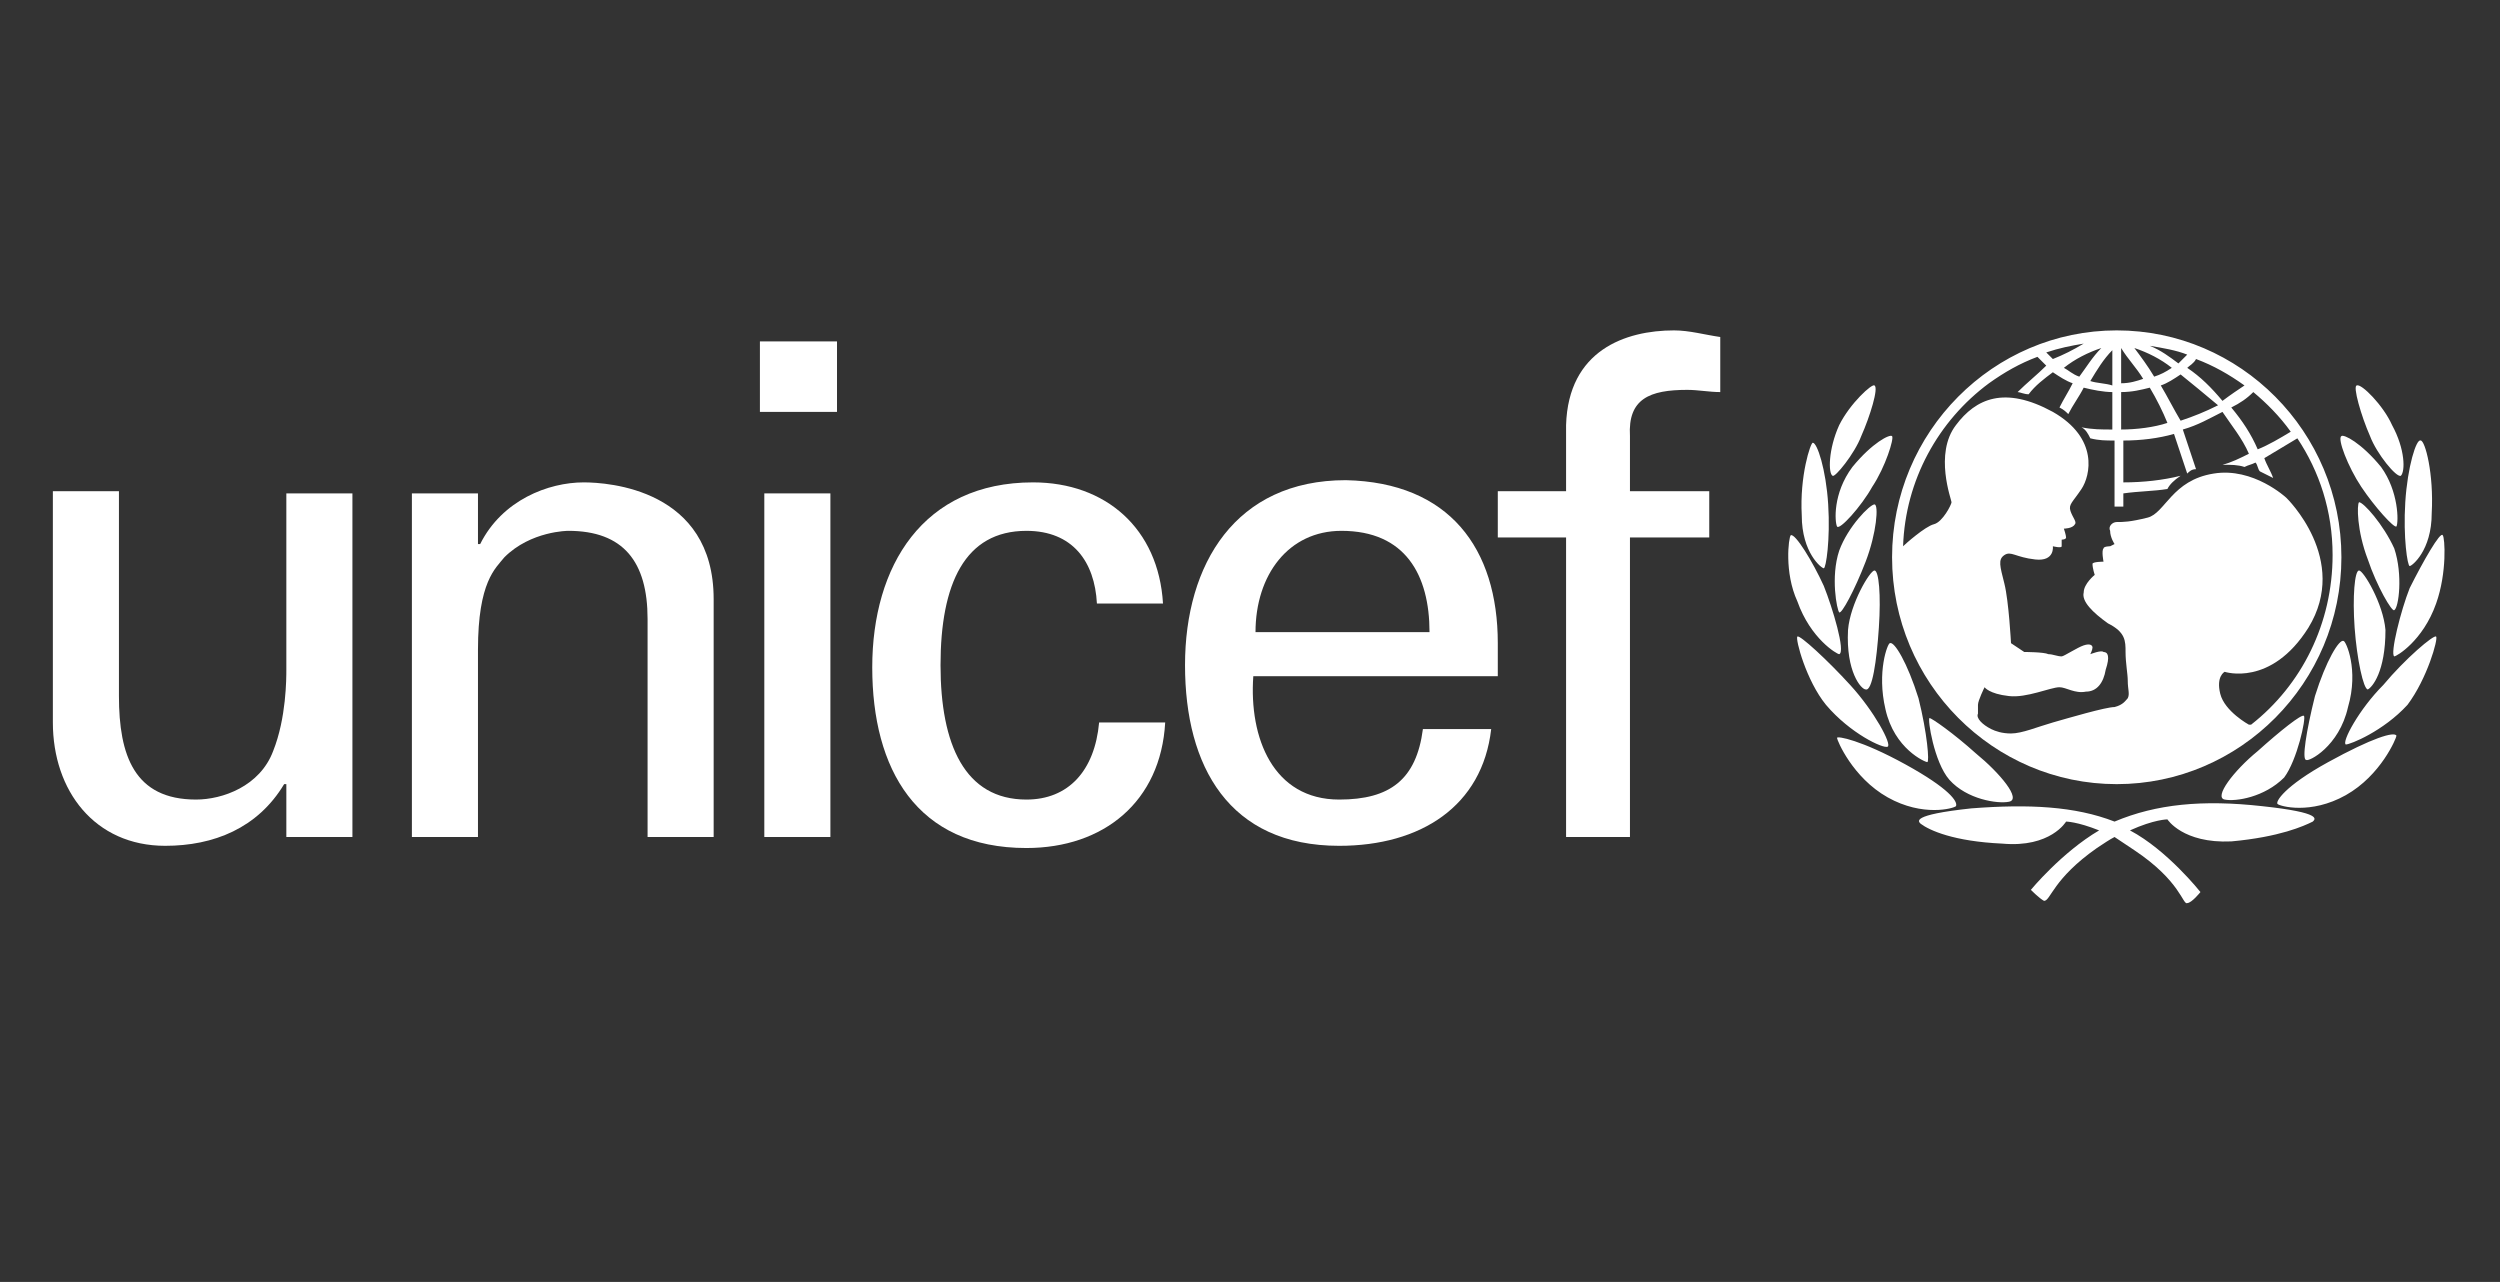 <?xml version="1.0" encoding="utf-8"?>
<!-- Generator: Adobe Illustrator 19.1.0, SVG Export Plug-In . SVG Version: 6.00 Build 0)  -->
<svg version="1.1" id="Layer_1" xmlns="http://www.w3.org/2000/svg" xmlns:xlink="http://www.w3.org/1999/xlink" x="0px" y="0px"
	 viewBox="0 0 113.5 58.2" style="enable-background:new 0 0 113.5 58.2;" xml:space="preserve">
<rect x="0" y="0" width="113.5" height="58.2" fill="#333333" stroke="none"/>
<style type="text/css">
	.st0{fill:#FFFFFF;}
	.st1{fill-rule:evenodd;clip-rule:evenodd;fill:#FFFFFF;}
</style>
<g>
	<path class="st0" d="M94.6,15.6c-0.6,0.1-1.1,0.2-1.7,0.4c0.1,0.1,0.2,0.2,0.3,0.3C93.7,16.1,94.1,15.9,94.6,15.6z M104,19.6
		c-0.5-0.7-1.1-1.3-1.7-1.8c-0.3,0.3-0.6,0.5-1,0.7c0.5,0.6,0.9,1.2,1.2,1.9C103,20.2,103.5,19.9,104,19.6z M101.9,17.5
		c-0.7-0.5-1.4-0.9-2.2-1.2c-0.1,0.2-0.3,0.3-0.4,0.4c0.6,0.4,1.1,0.9,1.6,1.5C101.3,17.9,101.6,17.7,101.9,17.5z M99.3,16.1
		c-0.5-0.2-1.1-0.3-1.7-0.4c0.5,0.2,0.9,0.5,1.3,0.8C99.1,16.3,99.2,16.2,99.3,16.1z M96.1,15c5.6,0,10.2,4.6,10.2,10.3
		c0,5.7-4.6,10.3-10.2,10.3c-5.6,0-10.2-4.6-10.2-10.3C85.9,19.6,90.5,15,96.1,15z M97.8,17.1c0.3-0.1,0.5-0.2,0.8-0.4
		c-0.5-0.4-1.1-0.7-1.7-0.9C97.2,16.2,97.5,16.6,97.8,17.1z M96.3,17.4c0.4,0,0.7-0.1,1-0.2c-0.3-0.5-0.7-0.9-1-1.4V17.4z
		 M97.6,17.6c-0.4,0.1-0.8,0.2-1.3,0.2v1.7c0.7,0,1.5-0.1,2.1-0.3C98.2,18.7,97.9,18.1,97.6,17.6z M99,17c-0.3,0.2-0.6,0.4-0.9,0.5
		c0.3,0.5,0.6,1.1,0.9,1.6c0.6-0.2,1.1-0.4,1.7-0.7C100.1,17.9,99.5,17.4,99,17z M94.4,17.1c0.3-0.4,0.6-0.9,1-1.3
		c-0.6,0.2-1.2,0.5-1.7,0.9C93.9,16.8,94.1,17,94.4,17.1z M95.9,15.9c-0.4,0.4-0.7,0.9-1,1.4c0.3,0.1,0.7,0.1,1,0.2V15.9z
		 M90.4,33.1c0.2,0.1,0.5,0.2,0.9,0.2c0.5,0,1.2-0.3,1.9-0.5c0.7-0.2,2.4-0.7,2.8-0.7c0.4-0.1,0.5-0.3,0.6-0.4c0.1-0.2,0-0.4,0-0.8
		c0-0.3-0.1-0.8-0.1-1.3c0-0.5,0-0.9-0.8-1.3c-0.7-0.5-1.2-1-1.1-1.4c0-0.4,0.5-0.8,0.5-0.8s-0.1-0.3-0.1-0.5c0-0.1,0.5-0.1,0.5-0.1
		s-0.1-0.5,0-0.6c0-0.1,0.3-0.1,0.3-0.1l0.2-0.1c0,0-0.2-0.3-0.2-0.6c-0.1-0.2,0.1-0.4,0.3-0.4c0.3,0,0.6,0,1.4-0.2
		c0.8-0.2,1.1-1.7,3-2c1.8-0.3,3.3,1.1,3.3,1.1s2.9,2.8,1,5.9c-1.7,2.7-3.8,2-3.8,2s-0.4,0.2-0.2,1c0.2,0.8,1.3,1.4,1.3,1.4l0.1,0
		c2.3-1.8,3.7-4.6,3.7-7.7c0-2-0.6-3.8-1.6-5.3c-0.5,0.3-1,0.6-1.5,0.9c0.1,0.3,0.3,0.6,0.4,0.9c-0.2-0.1-0.4-0.2-0.6-0.3
		c-0.1-0.1-0.1-0.3-0.2-0.4c-0.2,0.1-0.3,0.1-0.5,0.2c-0.3-0.1-0.6-0.1-1-0.1c0.4-0.1,0.8-0.3,1.2-0.5c-0.3-0.7-0.8-1.3-1.2-1.9
		c-0.6,0.3-1.1,0.6-1.8,0.8c0.2,0.6,0.4,1.2,0.6,1.8c-0.2,0-0.3,0.1-0.4,0.2c-0.2-0.6-0.4-1.2-0.6-1.8c-0.7,0.2-1.5,0.3-2.3,0.3v1.9
		c0.9,0,1.8-0.1,2.6-0.3c-0.3,0.2-0.5,0.4-0.6,0.6c-0.6,0.1-1.3,0.1-2,0.2V23c-0.1,0-0.2,0-0.3,0c0,0-0.1,0-0.1,0V20
		c-0.4,0-0.7,0-1.1-0.1c-0.1-0.2-0.2-0.4-0.4-0.5c0.5,0.1,0.9,0.1,1.4,0.1v-1.7c-0.4,0-0.9-0.1-1.3-0.2c-0.2,0.4-0.5,0.8-0.7,1.2
		c-0.1-0.1-0.2-0.2-0.4-0.3c0.2-0.4,0.4-0.7,0.6-1.1c-0.3-0.1-0.6-0.3-0.9-0.5c-0.4,0.3-0.8,0.6-1.1,1c-0.2,0-0.4-0.1-0.5-0.1
		c0.4-0.4,0.9-0.8,1.3-1.2c-0.1-0.1-0.3-0.3-0.4-0.4c-0.8,0.3-1.5,0.7-2.2,1.2c-2.3,1.7-3.8,4.4-3.9,7.4c0.1-0.1,1-0.9,1.4-1
		c0.4-0.1,0.8-0.9,0.8-1c0-0.1-0.8-2.2,0.2-3.5c0.9-1.2,2.2-1.8,4.4-0.6c2.1,1.2,1.7,2.9,1.3,3.5c-0.4,0.6-0.6,0.7-0.5,1
		c0.1,0.3,0.3,0.5,0.2,0.6C94.1,24,93.7,24,93.7,24s0.1,0.3,0.1,0.4c0,0.1-0.2,0.1-0.2,0.1s0,0.2,0,0.3c0,0.1-0.4,0-0.4,0
		s0.1,0.7-0.8,0.6c-0.9-0.1-1.1-0.4-1.4-0.2c-0.3,0.2-0.2,0.5,0,1.3c0.2,0.8,0.3,2.7,0.3,2.7l0.6,0.4c0,0,0.9,0,1.1,0.1
		c0.2,0,0.4,0.1,0.6,0.1c0.1,0,0.7-0.4,1-0.5c0.3-0.1,0.4,0,0.4,0.1c0,0.1-0.1,0.3-0.1,0.3s0.5-0.2,0.6-0.1c0.2,0,0.3,0.2,0.1,0.8
		c-0.1,0.6-0.4,1-0.9,1c-0.5,0.1-0.9-0.2-1.2-0.2c-0.4,0-1.5,0.5-2.3,0.4c-0.9-0.1-1.1-0.4-1.1-0.4s-0.3,0.6-0.3,0.8
		c0,0.1,0,0.3,0,0.4C89.7,32.6,90,32.9,90.4,33.1z"/>
	<path class="st0" d="M91.2,36.4c-0.5,0.1-1.9-0.1-2.7-1c-0.7-0.8-1-2.8-0.9-2.8s1.1,0.7,2.1,1.6C90.8,35.1,91.8,36.3,91.2,36.4z
		 M88.8,36.6c-0.1,0.1-1.5,0.5-3.1-0.4c-1.6-0.9-2.3-2.6-2.3-2.7c0-0.1,1.1,0.1,3.1,1.2C88.5,35.8,88.9,36.4,88.8,36.6z M87.5,34.6
		c-0.1,0-1.5-0.6-1.9-2.4c-0.4-1.7,0.1-3,0.2-3c0.2-0.1,0.8,0.9,1.3,2.5C87.5,33.3,87.6,34.6,87.5,34.6z M85.7,33.9
		c-0.2,0.1-1.7-0.6-2.8-1.9c-0.9-1.1-1.4-3-1.3-3.1c0.1-0.1,1.4,1.1,2.4,2.2C85.1,32.3,85.9,33.8,85.7,33.9z M84.7,31.3
		c-0.2,0-0.9-0.8-0.8-2.7c0.1-1.2,1-2.7,1.2-2.7c0.2,0,0.3,1.1,0.2,2.6C85.2,30,85,31.4,84.7,31.3z M81.3,24.3
		c0.2-0.1,1,1.2,1.5,2.3c0.4,1,1,3,0.7,3.1c-0.1,0-1.3-0.7-1.9-2.4C81,26,81.2,24.4,81.3,24.3z M85.1,22.9c0.2,0,0.1,1.3-0.4,2.6
		c-0.5,1.3-1.1,2.4-1.2,2.3c-0.1-0.1-0.4-1.6,0-2.8C83.9,23.9,84.9,22.9,85.1,22.9z M83.4,23.9c-0.1-0.2-0.2-1.5,0.7-2.7
		c0.9-1.1,1.7-1.5,1.8-1.4c0.1,0.1-0.3,1.4-0.9,2.3C84.5,23,83.5,24.1,83.4,23.9z M83.2,21.6c-0.2-0.1-0.2-1.2,0.3-2.3
		c0.5-1,1.5-1.9,1.6-1.8c0.2,0.1-0.2,1.4-0.6,2.3C84.2,20.6,83.3,21.7,83.2,21.6z M82.3,20.1c0.2,0,0.6,1.2,0.7,2.8
		c0.1,1.6-0.1,2.9-0.2,2.9c-0.1,0-1-0.7-1-2.4C81.7,21.6,82.2,20.1,82.3,20.1z M99.3,41c-0.2,0.1-0.3-1-2.4-2.4
		c-0.3-0.2-0.6-0.4-0.9-0.6c-0.2,0.1-0.5,0.3-0.8,0.5c-2,1.4-2.1,2.4-2.4,2.4c-0.2-0.1-0.6-0.5-0.6-0.5s1.4-1.7,3.1-2.7
		c-1-0.4-1.5-0.4-1.5-0.4s-0.7,1.2-2.9,1c-2.2-0.1-3.3-0.6-3.7-0.9c-0.1-0.1-0.5-0.4,2.3-0.7c2.6-0.2,4.7-0.1,6.5,0.6
		c1.9-0.8,4-1,6.7-0.7c2.8,0.3,2.4,0.6,2.3,0.7c-0.4,0.2-1.5,0.7-3.7,0.9c-2.2,0.1-2.9-1-2.9-1s-0.6,0-1.7,0.5
		c1.7,0.9,3.2,2.8,3.2,2.8S99.5,41,99.3,41z M101,36.3c-0.5-0.1,0.4-1.3,1.5-2.2c1-0.9,2-1.7,2.1-1.6c0.1,0.1-0.3,2-0.9,2.8
		C102.8,36.2,101.5,36.4,101,36.3z M103.4,36.5c-0.1-0.1,0.3-0.8,2.3-1.9c2-1.1,3-1.4,3.1-1.2c0,0.1-0.7,1.8-2.3,2.7
		C104.9,37,103.5,36.6,103.4,36.5z M104.7,34.5c-0.2,0,0-1.3,0.4-2.9c0.5-1.6,1.1-2.6,1.3-2.5c0.1,0,0.7,1.3,0.2,3
		C106.2,33.9,104.8,34.6,104.7,34.5z M106.5,33.8c-0.2-0.1,0.6-1.6,1.7-2.7c1-1.2,2.3-2.3,2.4-2.2c0.1,0.1-0.4,1.9-1.3,3.1
		C108.2,33.2,106.7,33.8,106.5,33.8z M107.5,31.3c-0.2,0-0.5-1.4-0.6-2.8c-0.1-1.4,0-2.6,0.2-2.6c0.2,0,1.1,1.5,1.2,2.7
		C108.3,30.5,107.7,31.2,107.5,31.3z M110.9,24.3c0.1,0.1,0.2,1.7-0.3,3.1c-0.6,1.7-1.8,2.4-1.9,2.4c-0.2-0.1,0.3-2.1,0.7-3.1
		C110,25.5,110.8,24.1,110.9,24.3z M107.1,22.8c0.2,0,1.1,1,1.6,2.1c0.4,1.2,0.2,2.7,0,2.8c-0.1,0.1-0.8-1.1-1.2-2.3
		C107,24.1,107,22.9,107.1,22.8z M108.8,23.9c-0.1,0.1-1-0.9-1.6-1.8c-0.6-0.9-1.1-2.2-0.9-2.3c0.1-0.1,0.9,0.3,1.8,1.4
		C108.9,22.3,108.9,23.7,108.8,23.9z M109,21.6c-0.2,0.1-1.1-1-1.4-1.8c-0.4-0.9-0.8-2.3-0.6-2.3c0.2-0.1,1.2,0.9,1.6,1.8
		C109.2,20.4,109.2,21.4,109,21.6z M109.9,20c0.2,0,0.6,1.5,0.5,3.3c0,1.7-0.9,2.4-1,2.4c-0.1,0-0.3-1.3-0.2-2.9
		C109.3,21.2,109.7,19.9,109.9,20z"/>
	<path class="st1" d="M13,30.4c0,0.4,0,2.2-0.6,3.7c-0.6,1.6-2.3,2.2-3.5,2.2c-2.8,0-3.5-2-3.5-4.7v-9.3h-3v10.5
		c0,3.1,1.9,5.6,5.1,5.6c2.2,0,4.2-0.8,5.4-2.8h0.1V38H16V22.4h-3V30.4z"/>
	<path class="st1" d="M21.6,22.4h-2.9V38h3v-8.5c0-3.1,0.8-3.7,1.2-4.2c1.2-1.2,2.9-1.2,2.9-1.2c2.5,0,3.6,1.4,3.6,4V38h3V27.2
		c0-5-4.8-5.3-5.9-5.3c-1.6,0-3.7,0.8-4.7,2.8h-0.1V22.4z"/>
	<path class="st1" d="M37.7,38V22.4h-3V38H37.7z M34.5,18.7H38v-3.2h-3.5V18.7z"/>
	<path class="st1" d="M52.8,27.4c-0.2-3.4-2.6-5.5-5.9-5.5c-5,0-7.3,3.8-7.3,8.4c0,4.6,2,8.2,7,8.2c3.5,0,6.1-2.1,6.3-5.7h-3
		c-0.2,2.2-1.4,3.5-3.3,3.5c-2.8,0-3.9-2.5-3.9-6.1c0-3.7,1.1-6.1,3.9-6.1c2.1,0,3.1,1.4,3.2,3.3H52.8z"/>
	<path class="st1" d="M68,30.7v-1.5c0-4.3-2.2-7.3-6.9-7.4c-5,0-7.3,3.8-7.3,8.4c0,4.6,2,8.2,7,8.2c3.7,0,6.5-1.8,6.9-5.3h-3.1
		c-0.3,2.3-1.5,3.2-3.8,3.2c-3,0-4.1-2.8-3.9-5.6H68z M57,28.7c0-2.6,1.5-4.6,3.9-4.6c2.9,0,4,2,4,4.6H57z"/>
	<path class="st1" d="M74,38V24.4h3.6v-2.1H74v-2.5c-0.1-1.7,0.9-2.1,2.6-2.1c0.5,0,1,0.1,1.5,0.1v-2.5C77.4,15.2,76.7,15,76,15
		c-2.2,0-4.8,0.9-4.9,4.3v3H68v2.1h3.1V38H74z"/>
</g>
</svg>
